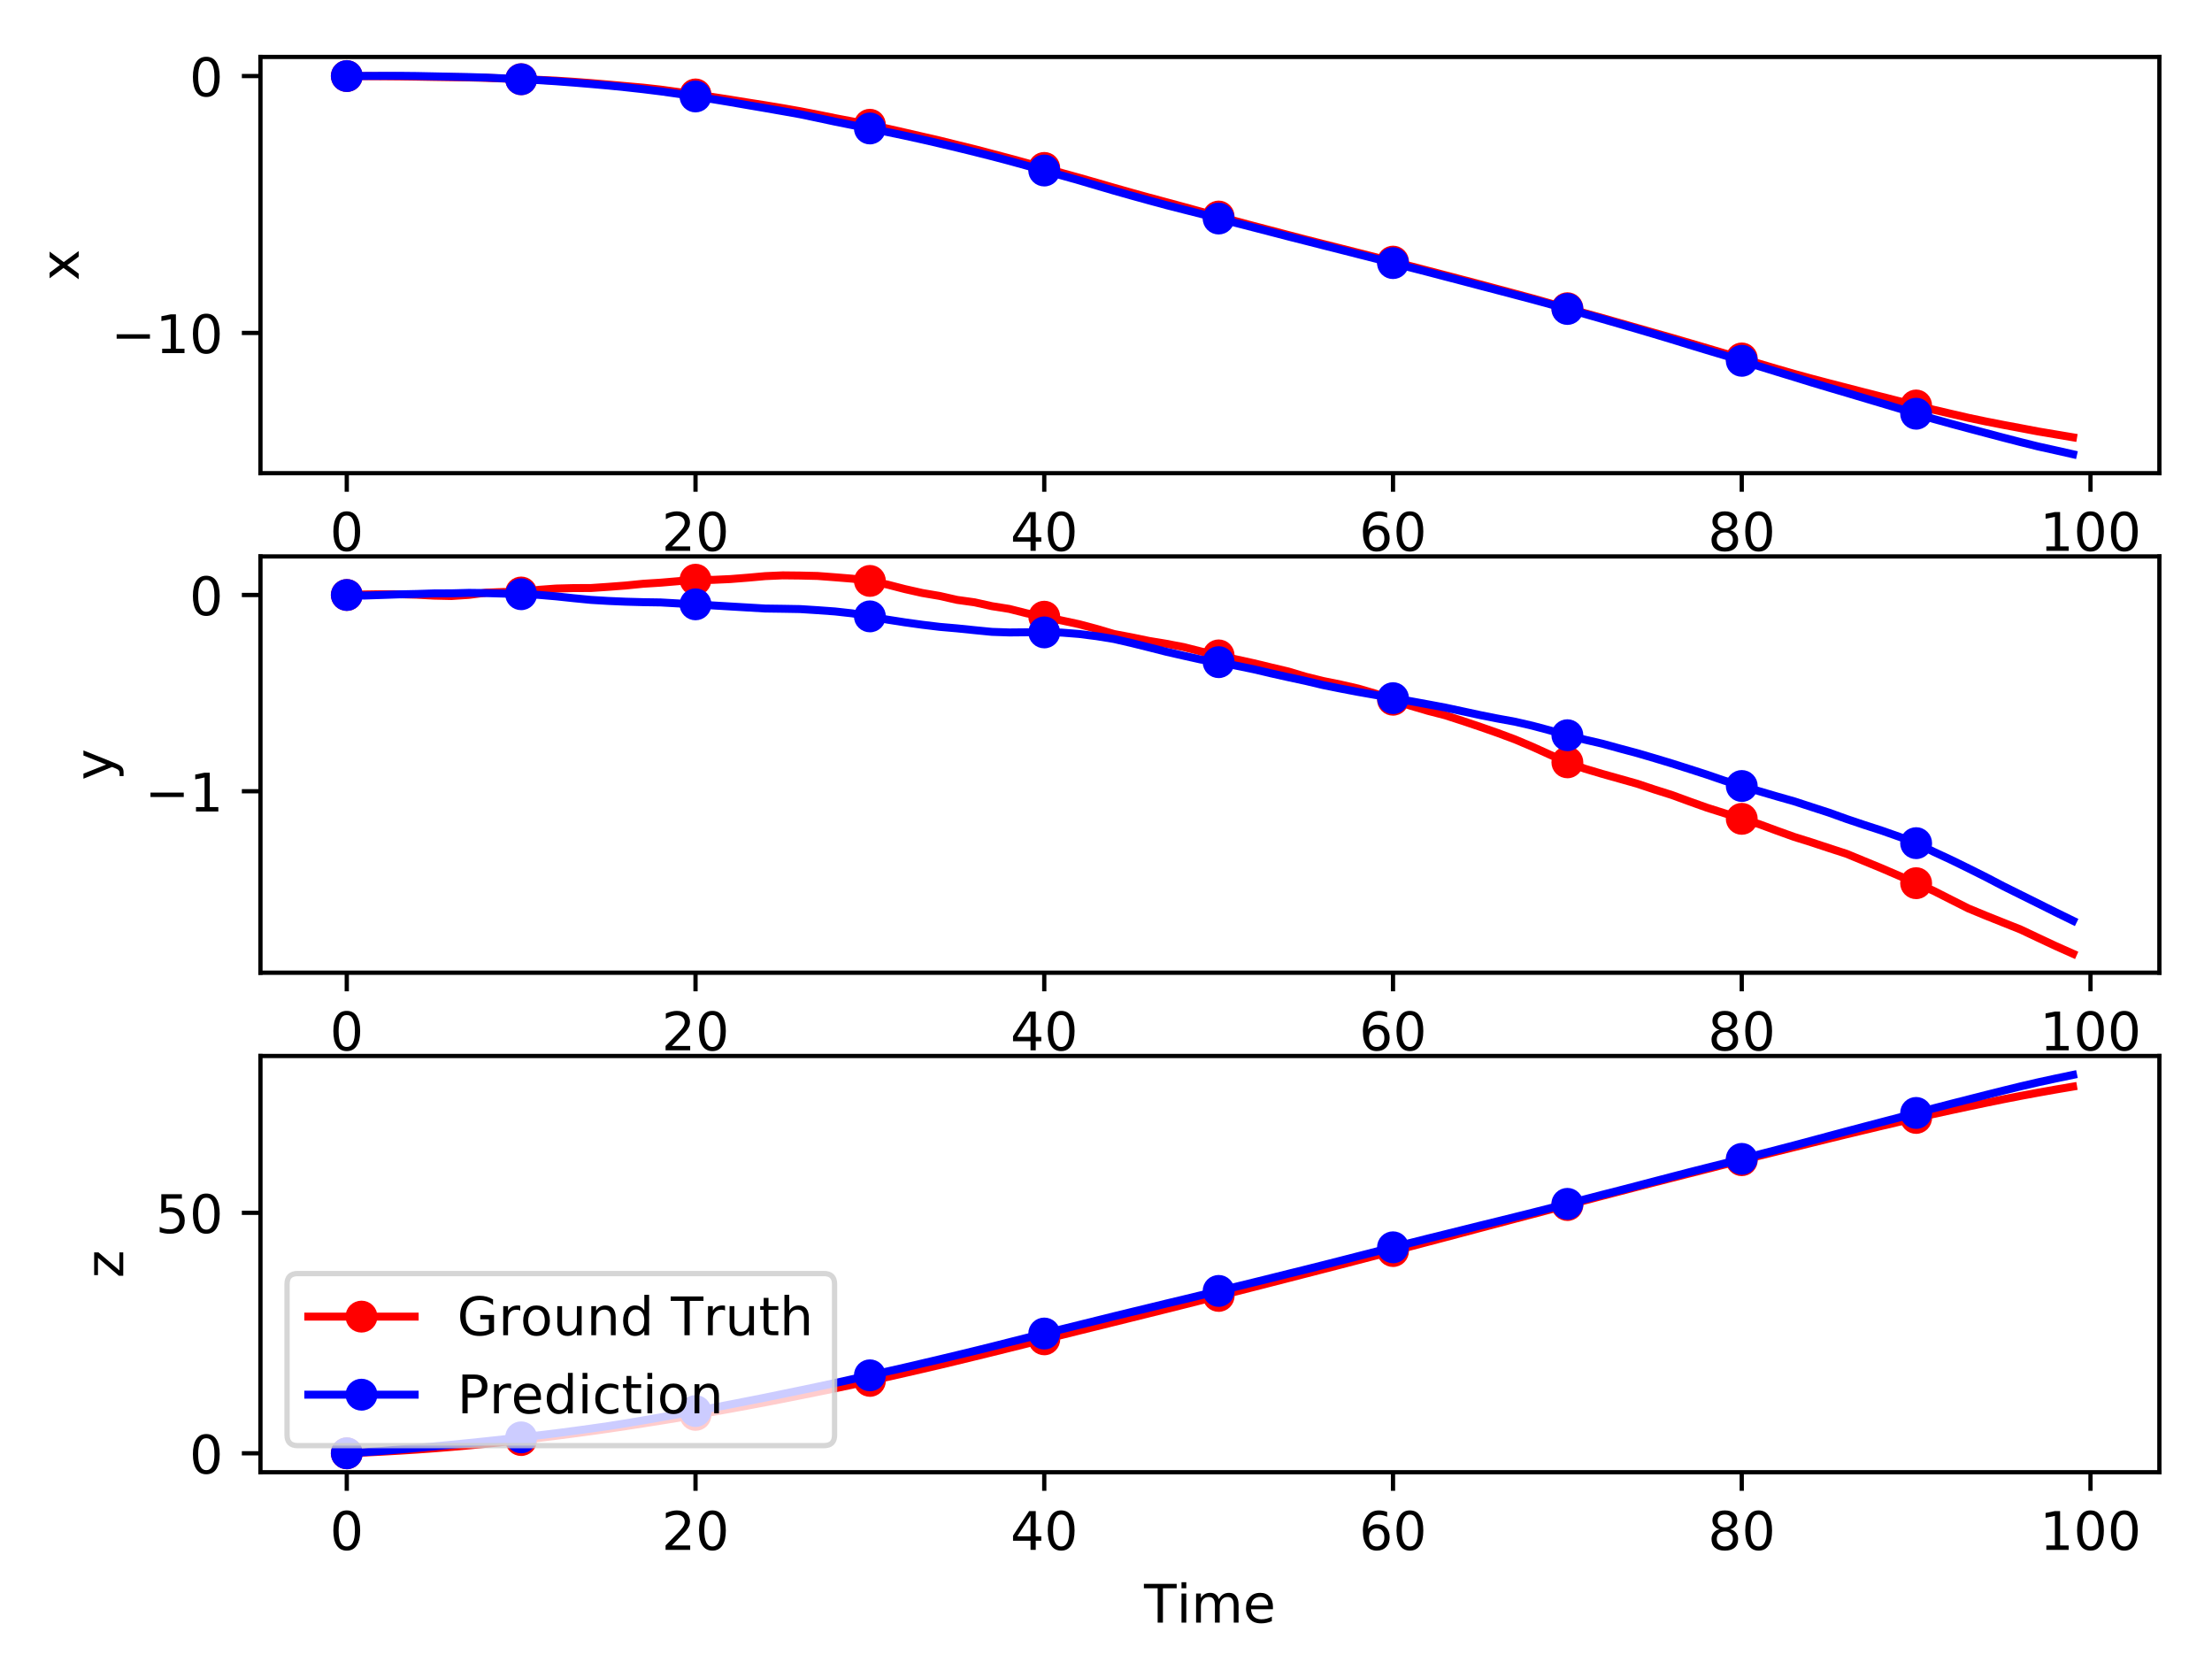<?xml version="1.0" encoding="utf-8" standalone="no"?>
<!DOCTYPE svg PUBLIC "-//W3C//DTD SVG 1.1//EN"
  "http://www.w3.org/Graphics/SVG/1.1/DTD/svg11.dtd">
<!-- Created with matplotlib (http://matplotlib.org/) -->
<svg height="314pt" version="1.1" viewBox="0 0 416 314" width="416pt" xmlns="http://www.w3.org/2000/svg" xmlns:xlink="http://www.w3.org/1999/xlink">
 <defs>
  <style type="text/css">
*{stroke-linecap:butt;stroke-linejoin:round;}
  </style>
 </defs>
 <g id="figure_1">
  <g id="patch_1">
   <path d="M 0 314.368 
L 416.803 314.368 
L 416.803 0 
L 0 0 
z
" style="fill:#ffffff;"/>
  </g>
  <g id="axes_1">
   <g id="patch_2">
    <path d="M 48.983 88.968 
L 406.103 88.968 
L 406.103 10.7 
L 48.983 10.7 
z
" style="fill:#ffffff;"/>
   </g>
   <g id="matplotlib.axis_1">
    <g id="xtick_1">
     <g id="line2d_1">
      <defs>
       <path d="M 0 0 
L 0 3.5 
" id="m626b96faca" style="stroke:#000000;stroke-width:0.8;"/>
      </defs>
      <g>
       <use style="stroke:#000000;stroke-width:0.8;" x="65.216" xlink:href="#m626b96faca" y="88.968"/>
      </g>
     </g>
     <g id="text_1">
      <!-- 0 -->
      <defs>
       <path d="M 31.781 66.406 
Q 24.172 66.406 20.328 58.906 
Q 16.5 51.422 16.5 36.375 
Q 16.5 21.391 20.328 13.891 
Q 24.172 6.391 31.781 6.391 
Q 39.453 6.391 43.281 13.891 
Q 47.125 21.391 47.125 36.375 
Q 47.125 51.422 43.281 58.906 
Q 39.453 66.406 31.781 66.406 
z
M 31.781 74.219 
Q 44.047 74.219 50.516 64.516 
Q 56.984 54.828 56.984 36.375 
Q 56.984 17.969 50.516 8.266 
Q 44.047 -1.422 31.781 -1.422 
Q 19.531 -1.422 13.062 8.266 
Q 6.594 17.969 6.594 36.375 
Q 6.594 54.828 13.062 64.516 
Q 19.531 74.219 31.781 74.219 
z
" id="DejaVuSans-30"/>
      </defs>
      <g transform="translate(62.034 103.567)scale(0.1 -0.1)">
       <use xlink:href="#DejaVuSans-30"/>
      </g>
     </g>
    </g>
    <g id="xtick_2">
     <g id="line2d_2">
      <g>
       <use style="stroke:#000000;stroke-width:0.8;" x="130.802" xlink:href="#m626b96faca" y="88.968"/>
      </g>
     </g>
     <g id="text_2">
      <!-- 20 -->
      <defs>
       <path d="M 19.188 8.297 
L 53.609 8.297 
L 53.609 0 
L 7.328 0 
L 7.328 8.297 
Q 12.938 14.109 22.625 23.891 
Q 32.328 33.688 34.812 36.531 
Q 39.547 41.844 41.422 45.531 
Q 43.312 49.219 43.312 52.781 
Q 43.312 58.594 39.234 62.25 
Q 35.156 65.922 28.609 65.922 
Q 23.969 65.922 18.812 64.312 
Q 13.672 62.703 7.812 59.422 
L 7.812 69.391 
Q 13.766 71.781 18.938 73 
Q 24.125 74.219 28.422 74.219 
Q 39.75 74.219 46.484 68.547 
Q 53.219 62.891 53.219 53.422 
Q 53.219 48.922 51.531 44.891 
Q 49.859 40.875 45.406 35.406 
Q 44.188 33.984 37.641 27.219 
Q 31.109 20.453 19.188 8.297 
z
" id="DejaVuSans-32"/>
      </defs>
      <g transform="translate(124.44 103.567)scale(0.1 -0.1)">
       <use xlink:href="#DejaVuSans-32"/>
       <use x="63.623" xlink:href="#DejaVuSans-30"/>
      </g>
     </g>
    </g>
    <g id="xtick_3">
     <g id="line2d_3">
      <g>
       <use style="stroke:#000000;stroke-width:0.8;" x="196.389" xlink:href="#m626b96faca" y="88.968"/>
      </g>
     </g>
     <g id="text_3">
      <!-- 40 -->
      <defs>
       <path d="M 37.797 64.312 
L 12.891 25.391 
L 37.797 25.391 
z
M 35.203 72.906 
L 47.609 72.906 
L 47.609 25.391 
L 58.016 25.391 
L 58.016 17.188 
L 47.609 17.188 
L 47.609 0 
L 37.797 0 
L 37.797 17.188 
L 4.891 17.188 
L 4.891 26.703 
z
" id="DejaVuSans-34"/>
      </defs>
      <g transform="translate(190.027 103.567)scale(0.1 -0.1)">
       <use xlink:href="#DejaVuSans-34"/>
       <use x="63.623" xlink:href="#DejaVuSans-30"/>
      </g>
     </g>
    </g>
    <g id="xtick_4">
     <g id="line2d_4">
      <g>
       <use style="stroke:#000000;stroke-width:0.8;" x="261.976" xlink:href="#m626b96faca" y="88.968"/>
      </g>
     </g>
     <g id="text_4">
      <!-- 60 -->
      <defs>
       <path d="M 33.016 40.375 
Q 26.375 40.375 22.484 35.828 
Q 18.609 31.297 18.609 23.391 
Q 18.609 15.531 22.484 10.953 
Q 26.375 6.391 33.016 6.391 
Q 39.656 6.391 43.531 10.953 
Q 47.406 15.531 47.406 23.391 
Q 47.406 31.297 43.531 35.828 
Q 39.656 40.375 33.016 40.375 
z
M 52.594 71.297 
L 52.594 62.312 
Q 48.875 64.062 45.094 64.984 
Q 41.312 65.922 37.594 65.922 
Q 27.828 65.922 22.672 59.328 
Q 17.531 52.734 16.797 39.406 
Q 19.672 43.656 24.016 45.922 
Q 28.375 48.188 33.594 48.188 
Q 44.578 48.188 50.953 41.516 
Q 57.328 34.859 57.328 23.391 
Q 57.328 12.156 50.688 5.359 
Q 44.047 -1.422 33.016 -1.422 
Q 20.359 -1.422 13.672 8.266 
Q 6.984 17.969 6.984 36.375 
Q 6.984 53.656 15.188 63.938 
Q 23.391 74.219 37.203 74.219 
Q 40.922 74.219 44.703 73.484 
Q 48.484 72.75 52.594 71.297 
z
" id="DejaVuSans-36"/>
      </defs>
      <g transform="translate(255.613 103.567)scale(0.1 -0.1)">
       <use xlink:href="#DejaVuSans-36"/>
       <use x="63.623" xlink:href="#DejaVuSans-30"/>
      </g>
     </g>
    </g>
    <g id="xtick_5">
     <g id="line2d_5">
      <g>
       <use style="stroke:#000000;stroke-width:0.8;" x="327.563" xlink:href="#m626b96faca" y="88.968"/>
      </g>
     </g>
     <g id="text_5">
      <!-- 80 -->
      <defs>
       <path d="M 31.781 34.625 
Q 24.75 34.625 20.719 30.859 
Q 16.703 27.094 16.703 20.516 
Q 16.703 13.922 20.719 10.156 
Q 24.75 6.391 31.781 6.391 
Q 38.812 6.391 42.859 10.172 
Q 46.922 13.969 46.922 20.516 
Q 46.922 27.094 42.891 30.859 
Q 38.875 34.625 31.781 34.625 
z
M 21.922 38.812 
Q 15.578 40.375 12.031 44.719 
Q 8.5 49.078 8.5 55.328 
Q 8.5 64.062 14.719 69.141 
Q 20.953 74.219 31.781 74.219 
Q 42.672 74.219 48.875 69.141 
Q 55.078 64.062 55.078 55.328 
Q 55.078 49.078 51.531 44.719 
Q 48 40.375 41.703 38.812 
Q 48.828 37.156 52.797 32.312 
Q 56.781 27.484 56.781 20.516 
Q 56.781 9.906 50.312 4.234 
Q 43.844 -1.422 31.781 -1.422 
Q 19.734 -1.422 13.25 4.234 
Q 6.781 9.906 6.781 20.516 
Q 6.781 27.484 10.781 32.312 
Q 14.797 37.156 21.922 38.812 
z
M 18.312 54.391 
Q 18.312 48.734 21.844 45.562 
Q 25.391 42.391 31.781 42.391 
Q 38.141 42.391 41.719 45.562 
Q 45.312 48.734 45.312 54.391 
Q 45.312 60.062 41.719 63.234 
Q 38.141 66.406 31.781 66.406 
Q 25.391 66.406 21.844 63.234 
Q 18.312 60.062 18.312 54.391 
z
" id="DejaVuSans-38"/>
      </defs>
      <g transform="translate(321.2 103.567)scale(0.1 -0.1)">
       <use xlink:href="#DejaVuSans-38"/>
       <use x="63.623" xlink:href="#DejaVuSans-30"/>
      </g>
     </g>
    </g>
    <g id="xtick_6">
     <g id="line2d_6">
      <g>
       <use style="stroke:#000000;stroke-width:0.8;" x="393.149" xlink:href="#m626b96faca" y="88.968"/>
      </g>
     </g>
     <g id="text_6">
      <!-- 100 -->
      <defs>
       <path d="M 12.406 8.297 
L 28.516 8.297 
L 28.516 63.922 
L 10.984 60.406 
L 10.984 69.391 
L 28.422 72.906 
L 38.281 72.906 
L 38.281 8.297 
L 54.391 8.297 
L 54.391 0 
L 12.406 0 
z
" id="DejaVuSans-31"/>
      </defs>
      <g transform="translate(383.606 103.567)scale(0.1 -0.1)">
       <use xlink:href="#DejaVuSans-31"/>
       <use x="63.623" xlink:href="#DejaVuSans-30"/>
       <use x="127.246" xlink:href="#DejaVuSans-30"/>
      </g>
     </g>
    </g>
    <g id="text_7">
     <!-- Time -->
     <defs>
      <path d="M -0.297 72.906 
L 61.375 72.906 
L 61.375 64.594 
L 35.5 64.594 
L 35.5 0 
L 25.594 0 
L 25.594 64.594 
L -0.297 64.594 
z
" id="DejaVuSans-54"/>
      <path d="M 9.422 54.688 
L 18.406 54.688 
L 18.406 0 
L 9.422 0 
z
M 9.422 75.984 
L 18.406 75.984 
L 18.406 64.594 
L 9.422 64.594 
z
" id="DejaVuSans-69"/>
      <path d="M 52 44.188 
Q 55.375 50.25 60.062 53.125 
Q 64.75 56 71.094 56 
Q 79.641 56 84.281 50.016 
Q 88.922 44.047 88.922 33.016 
L 88.922 0 
L 79.891 0 
L 79.891 32.719 
Q 79.891 40.578 77.094 44.375 
Q 74.312 48.188 68.609 48.188 
Q 61.625 48.188 57.562 43.547 
Q 53.516 38.922 53.516 30.906 
L 53.516 0 
L 44.484 0 
L 44.484 32.719 
Q 44.484 40.625 41.703 44.406 
Q 38.922 48.188 33.109 48.188 
Q 26.219 48.188 22.156 43.531 
Q 18.109 38.875 18.109 30.906 
L 18.109 0 
L 9.078 0 
L 9.078 54.688 
L 18.109 54.688 
L 18.109 46.188 
Q 21.188 51.219 25.484 53.609 
Q 29.781 56 35.688 56 
Q 41.656 56 45.828 52.969 
Q 50 49.953 52 44.188 
z
" id="DejaVuSans-6d"/>
      <path d="M 56.203 29.594 
L 56.203 25.203 
L 14.891 25.203 
Q 15.484 15.922 20.484 11.062 
Q 25.484 6.203 34.422 6.203 
Q 39.594 6.203 44.453 7.469 
Q 49.312 8.734 54.109 11.281 
L 54.109 2.781 
Q 49.266 0.734 44.188 -0.344 
Q 39.109 -1.422 33.891 -1.422 
Q 20.797 -1.422 13.156 6.188 
Q 5.516 13.812 5.516 26.812 
Q 5.516 40.234 12.766 48.109 
Q 20.016 56 32.328 56 
Q 43.359 56 49.781 48.891 
Q 56.203 41.797 56.203 29.594 
z
M 47.219 32.234 
Q 47.125 39.594 43.094 43.984 
Q 39.062 48.391 32.422 48.391 
Q 24.906 48.391 20.391 44.141 
Q 15.875 39.891 15.188 32.172 
z
" id="DejaVuSans-65"/>
     </defs>
     <g transform="translate(215.155 117.245)scale(0.1 -0.1)">
      <use xlink:href="#DejaVuSans-54"/>
      <use x="61.037" xlink:href="#DejaVuSans-69"/>
      <use x="88.82" xlink:href="#DejaVuSans-6d"/>
      <use x="186.232" xlink:href="#DejaVuSans-65"/>
     </g>
    </g>
   </g>
   <g id="matplotlib.axis_2">
    <g id="ytick_1">
     <g id="line2d_7">
      <defs>
       <path d="M 0 0 
L -3.5 0 
" id="mc0154370ce" style="stroke:#000000;stroke-width:0.8;"/>
      </defs>
      <g>
       <use style="stroke:#000000;stroke-width:0.8;" x="48.983" xlink:href="#mc0154370ce" y="62.6"/>
      </g>
     </g>
     <g id="text_8">
      <!-- −10 -->
      <defs>
       <path d="M 10.594 35.5 
L 73.188 35.5 
L 73.188 27.203 
L 10.594 27.203 
z
" id="DejaVuSans-2212"/>
      </defs>
      <g transform="translate(20.878 66.399)scale(0.1 -0.1)">
       <use xlink:href="#DejaVuSans-2212"/>
       <use x="83.789" xlink:href="#DejaVuSans-31"/>
       <use x="147.412" xlink:href="#DejaVuSans-30"/>
      </g>
     </g>
    </g>
    <g id="ytick_2">
     <g id="line2d_8">
      <g>
       <use style="stroke:#000000;stroke-width:0.8;" x="48.983" xlink:href="#mc0154370ce" y="14.299"/>
      </g>
     </g>
     <g id="text_9">
      <!-- 0 -->
      <g transform="translate(35.62 18.099)scale(0.1 -0.1)">
       <use xlink:href="#DejaVuSans-30"/>
      </g>
     </g>
    </g>
    <g id="text_10">
     <!-- x -->
     <defs>
      <path d="M 54.891 54.688 
L 35.109 28.078 
L 55.906 0 
L 45.312 0 
L 29.391 21.484 
L 13.484 0 
L 2.875 0 
L 24.125 28.609 
L 4.688 54.688 
L 15.281 54.688 
L 29.781 35.203 
L 44.281 54.688 
z
" id="DejaVuSans-78"/>
     </defs>
     <g transform="translate(14.798 52.793)rotate(-90)scale(0.1 -0.1)">
      <use xlink:href="#DejaVuSans-78"/>
     </g>
    </g>
   </g>
   <g id="line2d_9">
    <path clip-path="url(#p14e7e86e37)" d="M 65.216 14.299 
L 68.495 14.314 
L 71.774 14.334 
L 75.054 14.361 
L 78.333 14.408 
L 81.612 14.467 
L 84.892 14.514 
L 88.171 14.56 
L 91.45 14.646 
L 94.73 14.767 
L 98.009 14.891 
L 101.288 15.014 
L 104.568 15.164 
L 107.847 15.375 
L 111.126 15.624 
L 114.406 15.898 
L 117.685 16.188 
L 120.964 16.48 
L 124.244 16.847 
L 127.523 17.298 
L 130.802 17.756 
L 134.082 18.238 
L 137.361 18.746 
L 140.64 19.275 
L 143.92 19.792 
L 147.199 20.335 
L 150.478 20.911 
L 153.758 21.546 
L 157.037 22.212 
L 160.316 22.831 
L 163.596 23.458 
L 166.875 24.174 
L 170.154 24.917 
L 173.434 25.671 
L 176.713 26.424 
L 179.992 27.236 
L 183.272 28.039 
L 186.551 28.905 
L 189.83 29.767 
L 193.11 30.661 
L 196.389 31.575 
L 199.668 32.511 
L 202.948 33.416 
L 206.227 34.351 
L 209.506 35.301 
L 212.786 36.227 
L 216.065 37.137 
L 219.344 38.015 
L 222.624 38.902 
L 225.903 39.803 
L 229.182 40.712 
L 232.462 41.594 
L 235.741 42.471 
L 239.02 43.327 
L 242.3 44.19 
L 245.579 45.042 
L 248.859 45.873 
L 252.138 46.698 
L 255.417 47.527 
L 258.697 48.357 
L 261.976 49.193 
L 265.255 50.037 
L 268.535 50.89 
L 271.814 51.745 
L 275.093 52.605 
L 278.373 53.466 
L 281.652 54.343 
L 284.931 55.221 
L 288.211 56.102 
L 291.49 57.027 
L 294.769 57.952 
L 298.049 58.883 
L 301.328 59.791 
L 304.607 60.725 
L 307.887 61.661 
L 311.166 62.597 
L 314.445 63.526 
L 317.725 64.487 
L 321.004 65.454 
L 324.283 66.427 
L 327.563 67.398 
L 330.842 68.375 
L 334.121 69.343 
L 337.401 70.29 
L 340.68 71.187 
L 343.959 72.05 
L 347.239 72.893 
L 350.518 73.741 
L 353.797 74.573 
L 357.077 75.409 
L 360.356 76.24 
L 363.635 77.035 
L 366.915 77.8 
L 370.194 78.559 
L 373.473 79.244 
L 376.753 79.887 
L 380.032 80.499 
L 383.311 81.125 
L 386.591 81.676 
L 389.87 82.227 
" style="fill:none;stroke:#ff0000;stroke-linecap:square;stroke-width:1.5;"/>
    <defs>
     <path d="M 0 2.5 
C 0.663 2.5 1.299 2.237 1.768 1.768 
C 2.237 1.299 2.5 0.663 2.5 0 
C 2.5 -0.663 2.237 -1.299 1.768 -1.768 
C 1.299 -2.237 0.663 -2.5 0 -2.5 
C -0.663 -2.5 -1.299 -2.237 -1.768 -1.768 
C -2.237 -1.299 -2.5 -0.663 -2.5 0 
C -2.5 0.663 -2.237 1.299 -1.768 1.768 
C -1.299 2.237 -0.663 2.5 0 2.5 
z
" id="mef27230d40" style="stroke:#ff0000;"/>
    </defs>
    <g clip-path="url(#p14e7e86e37)">
     <use style="fill:#ff0000;stroke:#ff0000;" x="65.216" xlink:href="#mef27230d40" y="14.299"/>
     <use style="fill:#ff0000;stroke:#ff0000;" x="98.009" xlink:href="#mef27230d40" y="14.891"/>
     <use style="fill:#ff0000;stroke:#ff0000;" x="130.802" xlink:href="#mef27230d40" y="17.756"/>
     <use style="fill:#ff0000;stroke:#ff0000;" x="163.596" xlink:href="#mef27230d40" y="23.458"/>
     <use style="fill:#ff0000;stroke:#ff0000;" x="196.389" xlink:href="#mef27230d40" y="31.575"/>
     <use style="fill:#ff0000;stroke:#ff0000;" x="229.182" xlink:href="#mef27230d40" y="40.712"/>
     <use style="fill:#ff0000;stroke:#ff0000;" x="261.976" xlink:href="#mef27230d40" y="49.193"/>
     <use style="fill:#ff0000;stroke:#ff0000;" x="294.769" xlink:href="#mef27230d40" y="57.952"/>
     <use style="fill:#ff0000;stroke:#ff0000;" x="327.563" xlink:href="#mef27230d40" y="67.398"/>
     <use style="fill:#ff0000;stroke:#ff0000;" x="360.356" xlink:href="#mef27230d40" y="76.24"/>
    </g>
   </g>
   <g id="line2d_10">
    <path clip-path="url(#p14e7e86e37)" d="M 65.216 14.299 
L 68.495 14.279 
L 71.774 14.264 
L 75.054 14.258 
L 78.333 14.291 
L 81.612 14.358 
L 84.892 14.429 
L 88.171 14.492 
L 91.45 14.588 
L 94.73 14.737 
L 98.009 14.899 
L 101.288 15.064 
L 104.568 15.276 
L 107.847 15.524 
L 111.126 15.794 
L 114.406 16.083 
L 117.685 16.412 
L 120.964 16.774 
L 124.244 17.179 
L 127.523 17.639 
L 130.802 18.135 
L 134.082 18.66 
L 137.361 19.205 
L 140.64 19.769 
L 143.92 20.328 
L 147.199 20.902 
L 150.478 21.486 
L 153.758 22.172 
L 157.037 22.871 
L 160.316 23.527 
L 163.596 24.152 
L 166.875 24.825 
L 170.154 25.507 
L 173.434 26.229 
L 176.713 26.985 
L 179.992 27.759 
L 183.272 28.565 
L 186.551 29.389 
L 189.83 30.254 
L 193.11 31.158 
L 196.389 32.059 
L 199.668 32.993 
L 202.948 33.916 
L 206.227 34.887 
L 209.506 35.848 
L 212.786 36.776 
L 216.065 37.682 
L 219.344 38.569 
L 222.624 39.404 
L 225.903 40.233 
L 229.182 41.088 
L 232.462 41.926 
L 235.741 42.769 
L 239.02 43.616 
L 242.3 44.468 
L 245.579 45.298 
L 248.859 46.135 
L 252.138 46.961 
L 255.417 47.795 
L 258.697 48.628 
L 261.976 49.469 
L 265.255 50.302 
L 268.535 51.142 
L 271.814 52.003 
L 275.093 52.857 
L 278.373 53.721 
L 281.652 54.576 
L 284.931 55.437 
L 288.211 56.303 
L 291.49 57.199 
L 294.769 58.092 
L 298.049 59.031 
L 301.328 59.971 
L 304.607 60.915 
L 307.887 61.867 
L 311.166 62.836 
L 314.445 63.824 
L 317.725 64.835 
L 321.004 65.83 
L 324.283 66.809 
L 327.563 67.839 
L 330.842 68.873 
L 334.121 69.885 
L 337.401 70.886 
L 340.68 71.903 
L 343.959 72.884 
L 347.239 73.849 
L 350.518 74.83 
L 353.797 75.803 
L 357.077 76.785 
L 360.356 77.789 
L 363.635 78.77 
L 366.915 79.675 
L 370.194 80.553 
L 373.473 81.421 
L 376.753 82.287 
L 380.032 83.134 
L 383.311 83.947 
L 386.591 84.672 
L 389.87 85.411 
" style="fill:none;stroke:#0000ff;stroke-linecap:square;stroke-width:1.5;"/>
    <defs>
     <path d="M 0 2.5 
C 0.663 2.5 1.299 2.237 1.768 1.768 
C 2.237 1.299 2.5 0.663 2.5 0 
C 2.5 -0.663 2.237 -1.299 1.768 -1.768 
C 1.299 -2.237 0.663 -2.5 0 -2.5 
C -0.663 -2.5 -1.299 -2.237 -1.768 -1.768 
C -2.237 -1.299 -2.5 -0.663 -2.5 0 
C -2.5 0.663 -2.237 1.299 -1.768 1.768 
C -1.299 2.237 -0.663 2.5 0 2.5 
z
" id="meab8840ef2" style="stroke:#0000ff;"/>
    </defs>
    <g clip-path="url(#p14e7e86e37)">
     <use style="fill:#0000ff;stroke:#0000ff;" x="65.216" xlink:href="#meab8840ef2" y="14.299"/>
     <use style="fill:#0000ff;stroke:#0000ff;" x="98.009" xlink:href="#meab8840ef2" y="14.899"/>
     <use style="fill:#0000ff;stroke:#0000ff;" x="130.802" xlink:href="#meab8840ef2" y="18.135"/>
     <use style="fill:#0000ff;stroke:#0000ff;" x="163.596" xlink:href="#meab8840ef2" y="24.152"/>
     <use style="fill:#0000ff;stroke:#0000ff;" x="196.389" xlink:href="#meab8840ef2" y="32.059"/>
     <use style="fill:#0000ff;stroke:#0000ff;" x="229.182" xlink:href="#meab8840ef2" y="41.088"/>
     <use style="fill:#0000ff;stroke:#0000ff;" x="261.976" xlink:href="#meab8840ef2" y="49.469"/>
     <use style="fill:#0000ff;stroke:#0000ff;" x="294.769" xlink:href="#meab8840ef2" y="58.092"/>
     <use style="fill:#0000ff;stroke:#0000ff;" x="327.563" xlink:href="#meab8840ef2" y="67.839"/>
     <use style="fill:#0000ff;stroke:#0000ff;" x="360.356" xlink:href="#meab8840ef2" y="77.789"/>
    </g>
   </g>
   <g id="patch_3">
    <path d="M 48.983 88.968 
L 48.983 10.7 
" style="fill:none;stroke:#000000;stroke-linecap:square;stroke-linejoin:miter;stroke-width:0.8;"/>
   </g>
   <g id="patch_4">
    <path d="M 406.103 88.968 
L 406.103 10.7 
" style="fill:none;stroke:#000000;stroke-linecap:square;stroke-linejoin:miter;stroke-width:0.8;"/>
   </g>
   <g id="patch_5">
    <path d="M 48.983 88.968 
L 406.103 88.968 
" style="fill:none;stroke:#000000;stroke-linecap:square;stroke-linejoin:miter;stroke-width:0.8;"/>
   </g>
   <g id="patch_6">
    <path d="M 48.983 10.7 
L 406.103 10.7 
" style="fill:none;stroke:#000000;stroke-linecap:square;stroke-linejoin:miter;stroke-width:0.8;"/>
   </g>
  </g>
  <g id="axes_2">
   <g id="patch_7">
    <path d="M 48.983 182.89 
L 406.103 182.89 
L 406.103 104.622 
L 48.983 104.622 
z
" style="fill:#ffffff;"/>
   </g>
   <g id="matplotlib.axis_3">
    <g id="xtick_7">
     <g id="line2d_11">
      <g>
       <use style="stroke:#000000;stroke-width:0.8;" x="65.216" xlink:href="#m626b96faca" y="182.89"/>
      </g>
     </g>
     <g id="text_11">
      <!-- 0 -->
      <g transform="translate(62.034 197.489)scale(0.1 -0.1)">
       <use xlink:href="#DejaVuSans-30"/>
      </g>
     </g>
    </g>
    <g id="xtick_8">
     <g id="line2d_12">
      <g>
       <use style="stroke:#000000;stroke-width:0.8;" x="130.802" xlink:href="#m626b96faca" y="182.89"/>
      </g>
     </g>
     <g id="text_12">
      <!-- 20 -->
      <g transform="translate(124.44 197.489)scale(0.1 -0.1)">
       <use xlink:href="#DejaVuSans-32"/>
       <use x="63.623" xlink:href="#DejaVuSans-30"/>
      </g>
     </g>
    </g>
    <g id="xtick_9">
     <g id="line2d_13">
      <g>
       <use style="stroke:#000000;stroke-width:0.8;" x="196.389" xlink:href="#m626b96faca" y="182.89"/>
      </g>
     </g>
     <g id="text_13">
      <!-- 40 -->
      <g transform="translate(190.027 197.489)scale(0.1 -0.1)">
       <use xlink:href="#DejaVuSans-34"/>
       <use x="63.623" xlink:href="#DejaVuSans-30"/>
      </g>
     </g>
    </g>
    <g id="xtick_10">
     <g id="line2d_14">
      <g>
       <use style="stroke:#000000;stroke-width:0.8;" x="261.976" xlink:href="#m626b96faca" y="182.89"/>
      </g>
     </g>
     <g id="text_14">
      <!-- 60 -->
      <g transform="translate(255.613 197.489)scale(0.1 -0.1)">
       <use xlink:href="#DejaVuSans-36"/>
       <use x="63.623" xlink:href="#DejaVuSans-30"/>
      </g>
     </g>
    </g>
    <g id="xtick_11">
     <g id="line2d_15">
      <g>
       <use style="stroke:#000000;stroke-width:0.8;" x="327.563" xlink:href="#m626b96faca" y="182.89"/>
      </g>
     </g>
     <g id="text_15">
      <!-- 80 -->
      <g transform="translate(321.2 197.489)scale(0.1 -0.1)">
       <use xlink:href="#DejaVuSans-38"/>
       <use x="63.623" xlink:href="#DejaVuSans-30"/>
      </g>
     </g>
    </g>
    <g id="xtick_12">
     <g id="line2d_16">
      <g>
       <use style="stroke:#000000;stroke-width:0.8;" x="393.149" xlink:href="#m626b96faca" y="182.89"/>
      </g>
     </g>
     <g id="text_16">
      <!-- 100 -->
      <g transform="translate(383.606 197.489)scale(0.1 -0.1)">
       <use xlink:href="#DejaVuSans-31"/>
       <use x="63.623" xlink:href="#DejaVuSans-30"/>
       <use x="127.246" xlink:href="#DejaVuSans-30"/>
      </g>
     </g>
    </g>
    <g id="text_17">
     <!-- Time -->
     <g transform="translate(215.155 211.167)scale(0.1 -0.1)">
      <use xlink:href="#DejaVuSans-54"/>
      <use x="61.037" xlink:href="#DejaVuSans-69"/>
      <use x="88.82" xlink:href="#DejaVuSans-6d"/>
      <use x="186.232" xlink:href="#DejaVuSans-65"/>
     </g>
    </g>
   </g>
   <g id="matplotlib.axis_4">
    <g id="ytick_3">
     <g id="line2d_17">
      <g>
       <use style="stroke:#000000;stroke-width:0.8;" x="48.983" xlink:href="#mc0154370ce" y="148.775"/>
      </g>
     </g>
     <g id="text_18">
      <!-- −1 -->
      <g transform="translate(27.241 152.575)scale(0.1 -0.1)">
       <use xlink:href="#DejaVuSans-2212"/>
       <use x="83.789" xlink:href="#DejaVuSans-31"/>
      </g>
     </g>
    </g>
    <g id="ytick_4">
     <g id="line2d_18">
      <g>
       <use style="stroke:#000000;stroke-width:0.8;" x="48.983" xlink:href="#mc0154370ce" y="111.871"/>
      </g>
     </g>
     <g id="text_19">
      <!-- 0 -->
      <g transform="translate(35.62 115.671)scale(0.1 -0.1)">
       <use xlink:href="#DejaVuSans-30"/>
      </g>
     </g>
    </g>
    <g id="text_20">
     <!-- y -->
     <defs>
      <path d="M 32.172 -5.078 
Q 28.375 -14.844 24.75 -17.812 
Q 21.141 -20.797 15.094 -20.797 
L 7.906 -20.797 
L 7.906 -13.281 
L 13.188 -13.281 
Q 16.891 -13.281 18.938 -11.516 
Q 21 -9.766 23.484 -3.219 
L 25.094 0.875 
L 2.984 54.688 
L 12.5 54.688 
L 29.594 11.922 
L 46.688 54.688 
L 56.203 54.688 
z
" id="DejaVuSans-79"/>
     </defs>
     <g transform="translate(21.161 146.715)rotate(-90)scale(0.1 -0.1)">
      <use xlink:href="#DejaVuSans-79"/>
     </g>
    </g>
   </g>
   <g id="line2d_19">
    <path clip-path="url(#p93aa025ae5)" d="M 65.216 111.871 
L 68.495 111.774 
L 71.774 111.723 
L 75.054 111.736 
L 78.333 111.818 
L 81.612 111.994 
L 84.892 112.067 
L 88.171 111.853 
L 91.45 111.431 
L 94.73 111.306 
L 98.009 111.403 
L 101.288 110.905 
L 104.568 110.66 
L 107.847 110.573 
L 111.126 110.561 
L 114.406 110.339 
L 117.685 110.09 
L 120.964 109.761 
L 124.244 109.555 
L 127.523 109.277 
L 130.802 108.998 
L 134.082 109.027 
L 137.361 108.878 
L 140.64 108.618 
L 143.92 108.324 
L 147.199 108.18 
L 150.478 108.216 
L 153.758 108.293 
L 157.037 108.54 
L 160.316 108.807 
L 163.596 109.226 
L 166.875 109.909 
L 170.154 110.756 
L 173.434 111.494 
L 176.713 112.049 
L 179.992 112.793 
L 183.272 113.248 
L 186.551 113.975 
L 189.83 114.494 
L 193.11 115.322 
L 196.389 115.952 
L 199.668 116.663 
L 202.948 117.368 
L 206.227 118.24 
L 209.506 119.207 
L 212.786 119.824 
L 216.065 120.5 
L 219.344 121.046 
L 222.624 121.668 
L 225.903 122.498 
L 229.182 123.229 
L 232.462 123.973 
L 235.741 124.692 
L 239.02 125.482 
L 242.3 126.257 
L 245.579 127.242 
L 248.859 128.048 
L 252.138 128.711 
L 255.417 129.461 
L 258.697 130.419 
L 261.976 131.563 
L 265.255 132.687 
L 268.535 133.651 
L 271.814 134.498 
L 275.093 135.558 
L 278.373 136.663 
L 281.652 137.808 
L 284.931 139.033 
L 288.211 140.416 
L 291.49 141.903 
L 294.769 143.334 
L 298.049 144.537 
L 301.328 145.511 
L 304.607 146.432 
L 307.887 147.355 
L 311.166 148.45 
L 314.445 149.487 
L 317.725 150.689 
L 321.004 151.858 
L 324.283 152.897 
L 327.563 153.959 
L 330.842 154.962 
L 334.121 156.172 
L 337.401 157.352 
L 340.68 158.377 
L 343.959 159.46 
L 347.239 160.523 
L 350.518 161.875 
L 353.797 163.225 
L 357.077 164.636 
L 360.356 166.059 
L 363.635 167.496 
L 366.915 169.159 
L 370.194 170.811 
L 373.473 172.166 
L 376.753 173.475 
L 380.032 174.785 
L 383.311 176.334 
L 386.591 177.87 
L 389.87 179.332 
" style="fill:none;stroke:#ff0000;stroke-linecap:square;stroke-width:1.5;"/>
    <g clip-path="url(#p93aa025ae5)">
     <use style="fill:#ff0000;stroke:#ff0000;" x="65.216" xlink:href="#mef27230d40" y="111.871"/>
     <use style="fill:#ff0000;stroke:#ff0000;" x="98.009" xlink:href="#mef27230d40" y="111.403"/>
     <use style="fill:#ff0000;stroke:#ff0000;" x="130.802" xlink:href="#mef27230d40" y="108.998"/>
     <use style="fill:#ff0000;stroke:#ff0000;" x="163.596" xlink:href="#mef27230d40" y="109.226"/>
     <use style="fill:#ff0000;stroke:#ff0000;" x="196.389" xlink:href="#mef27230d40" y="115.952"/>
     <use style="fill:#ff0000;stroke:#ff0000;" x="229.182" xlink:href="#mef27230d40" y="123.229"/>
     <use style="fill:#ff0000;stroke:#ff0000;" x="261.976" xlink:href="#mef27230d40" y="131.563"/>
     <use style="fill:#ff0000;stroke:#ff0000;" x="294.769" xlink:href="#mef27230d40" y="143.334"/>
     <use style="fill:#ff0000;stroke:#ff0000;" x="327.563" xlink:href="#mef27230d40" y="153.959"/>
     <use style="fill:#ff0000;stroke:#ff0000;" x="360.356" xlink:href="#mef27230d40" y="166.059"/>
    </g>
   </g>
   <g id="line2d_20">
    <path clip-path="url(#p93aa025ae5)" d="M 65.216 111.871 
L 68.495 111.978 
L 71.774 111.871 
L 75.054 111.754 
L 78.333 111.683 
L 81.612 111.576 
L 84.892 111.562 
L 88.171 111.473 
L 91.45 111.514 
L 94.73 111.609 
L 98.009 111.725 
L 101.288 111.847 
L 104.568 112.125 
L 107.847 112.473 
L 111.126 112.793 
L 114.406 112.991 
L 117.685 113.131 
L 120.964 113.222 
L 124.244 113.273 
L 127.523 113.459 
L 130.802 113.628 
L 134.082 113.837 
L 137.361 114.031 
L 140.64 114.223 
L 143.92 114.418 
L 147.199 114.463 
L 150.478 114.521 
L 153.758 114.729 
L 157.037 114.966 
L 160.316 115.329 
L 163.596 115.892 
L 166.875 116.502 
L 170.154 117.013 
L 173.434 117.467 
L 176.713 117.863 
L 179.992 118.148 
L 183.272 118.484 
L 186.551 118.805 
L 189.83 118.914 
L 193.11 118.884 
L 196.389 118.905 
L 199.668 118.943 
L 202.948 119.2 
L 206.227 119.615 
L 209.506 120.147 
L 212.786 120.9 
L 216.065 121.715 
L 219.344 122.548 
L 222.624 123.294 
L 225.903 124.022 
L 229.182 124.5 
L 232.462 125.155 
L 235.741 125.831 
L 239.02 126.599 
L 242.3 127.334 
L 245.579 128.039 
L 248.859 128.817 
L 252.138 129.475 
L 255.417 130.098 
L 258.697 130.675 
L 261.976 131.27 
L 265.255 131.829 
L 268.535 132.43 
L 271.814 133.043 
L 275.093 133.745 
L 278.373 134.454 
L 281.652 135.104 
L 284.931 135.701 
L 288.211 136.458 
L 291.49 137.333 
L 294.769 138.239 
L 298.049 139.069 
L 301.328 139.827 
L 304.607 140.727 
L 307.887 141.603 
L 311.166 142.563 
L 314.445 143.554 
L 317.725 144.593 
L 321.004 145.651 
L 324.283 146.777 
L 327.563 147.785 
L 330.842 148.769 
L 334.121 149.731 
L 337.401 150.66 
L 340.68 151.732 
L 343.959 152.792 
L 347.239 153.974 
L 350.518 155.078 
L 353.797 156.14 
L 357.077 157.292 
L 360.356 158.531 
L 363.635 160.144 
L 366.915 161.667 
L 370.194 163.27 
L 373.473 164.911 
L 376.753 166.624 
L 380.032 168.251 
L 383.311 169.879 
L 386.591 171.516 
L 389.87 173.122 
" style="fill:none;stroke:#0000ff;stroke-linecap:square;stroke-width:1.5;"/>
    <g clip-path="url(#p93aa025ae5)">
     <use style="fill:#0000ff;stroke:#0000ff;" x="65.216" xlink:href="#meab8840ef2" y="111.871"/>
     <use style="fill:#0000ff;stroke:#0000ff;" x="98.009" xlink:href="#meab8840ef2" y="111.725"/>
     <use style="fill:#0000ff;stroke:#0000ff;" x="130.802" xlink:href="#meab8840ef2" y="113.628"/>
     <use style="fill:#0000ff;stroke:#0000ff;" x="163.596" xlink:href="#meab8840ef2" y="115.892"/>
     <use style="fill:#0000ff;stroke:#0000ff;" x="196.389" xlink:href="#meab8840ef2" y="118.905"/>
     <use style="fill:#0000ff;stroke:#0000ff;" x="229.182" xlink:href="#meab8840ef2" y="124.5"/>
     <use style="fill:#0000ff;stroke:#0000ff;" x="261.976" xlink:href="#meab8840ef2" y="131.27"/>
     <use style="fill:#0000ff;stroke:#0000ff;" x="294.769" xlink:href="#meab8840ef2" y="138.239"/>
     <use style="fill:#0000ff;stroke:#0000ff;" x="327.563" xlink:href="#meab8840ef2" y="147.785"/>
     <use style="fill:#0000ff;stroke:#0000ff;" x="360.356" xlink:href="#meab8840ef2" y="158.531"/>
    </g>
   </g>
   <g id="patch_8">
    <path d="M 48.983 182.89 
L 48.983 104.622 
" style="fill:none;stroke:#000000;stroke-linecap:square;stroke-linejoin:miter;stroke-width:0.8;"/>
   </g>
   <g id="patch_9">
    <path d="M 406.103 182.89 
L 406.103 104.622 
" style="fill:none;stroke:#000000;stroke-linecap:square;stroke-linejoin:miter;stroke-width:0.8;"/>
   </g>
   <g id="patch_10">
    <path d="M 48.983 182.89 
L 406.103 182.89 
" style="fill:none;stroke:#000000;stroke-linecap:square;stroke-linejoin:miter;stroke-width:0.8;"/>
   </g>
   <g id="patch_11">
    <path d="M 48.983 104.622 
L 406.103 104.622 
" style="fill:none;stroke:#000000;stroke-linecap:square;stroke-linejoin:miter;stroke-width:0.8;"/>
   </g>
  </g>
  <g id="axes_3">
   <g id="patch_12">
    <path d="M 48.983 276.812 
L 406.103 276.812 
L 406.103 198.544 
L 48.983 198.544 
z
" style="fill:#ffffff;"/>
   </g>
   <g id="matplotlib.axis_5">
    <g id="xtick_13">
     <g id="line2d_21">
      <g>
       <use style="stroke:#000000;stroke-width:0.8;" x="65.216" xlink:href="#m626b96faca" y="276.812"/>
      </g>
     </g>
     <g id="text_21">
      <!-- 0 -->
      <g transform="translate(62.034 291.41)scale(0.1 -0.1)">
       <use xlink:href="#DejaVuSans-30"/>
      </g>
     </g>
    </g>
    <g id="xtick_14">
     <g id="line2d_22">
      <g>
       <use style="stroke:#000000;stroke-width:0.8;" x="130.802" xlink:href="#m626b96faca" y="276.812"/>
      </g>
     </g>
     <g id="text_22">
      <!-- 20 -->
      <g transform="translate(124.44 291.41)scale(0.1 -0.1)">
       <use xlink:href="#DejaVuSans-32"/>
       <use x="63.623" xlink:href="#DejaVuSans-30"/>
      </g>
     </g>
    </g>
    <g id="xtick_15">
     <g id="line2d_23">
      <g>
       <use style="stroke:#000000;stroke-width:0.8;" x="196.389" xlink:href="#m626b96faca" y="276.812"/>
      </g>
     </g>
     <g id="text_23">
      <!-- 40 -->
      <g transform="translate(190.027 291.41)scale(0.1 -0.1)">
       <use xlink:href="#DejaVuSans-34"/>
       <use x="63.623" xlink:href="#DejaVuSans-30"/>
      </g>
     </g>
    </g>
    <g id="xtick_16">
     <g id="line2d_24">
      <g>
       <use style="stroke:#000000;stroke-width:0.8;" x="261.976" xlink:href="#m626b96faca" y="276.812"/>
      </g>
     </g>
     <g id="text_24">
      <!-- 60 -->
      <g transform="translate(255.613 291.41)scale(0.1 -0.1)">
       <use xlink:href="#DejaVuSans-36"/>
       <use x="63.623" xlink:href="#DejaVuSans-30"/>
      </g>
     </g>
    </g>
    <g id="xtick_17">
     <g id="line2d_25">
      <g>
       <use style="stroke:#000000;stroke-width:0.8;" x="327.563" xlink:href="#m626b96faca" y="276.812"/>
      </g>
     </g>
     <g id="text_25">
      <!-- 80 -->
      <g transform="translate(321.2 291.41)scale(0.1 -0.1)">
       <use xlink:href="#DejaVuSans-38"/>
       <use x="63.623" xlink:href="#DejaVuSans-30"/>
      </g>
     </g>
    </g>
    <g id="xtick_18">
     <g id="line2d_26">
      <g>
       <use style="stroke:#000000;stroke-width:0.8;" x="393.149" xlink:href="#m626b96faca" y="276.812"/>
      </g>
     </g>
     <g id="text_26">
      <!-- 100 -->
      <g transform="translate(383.606 291.41)scale(0.1 -0.1)">
       <use xlink:href="#DejaVuSans-31"/>
       <use x="63.623" xlink:href="#DejaVuSans-30"/>
       <use x="127.246" xlink:href="#DejaVuSans-30"/>
      </g>
     </g>
    </g>
    <g id="text_27">
     <!-- Time -->
     <g transform="translate(215.155 305.089)scale(0.1 -0.1)">
      <use xlink:href="#DejaVuSans-54"/>
      <use x="61.037" xlink:href="#DejaVuSans-69"/>
      <use x="88.82" xlink:href="#DejaVuSans-6d"/>
      <use x="186.232" xlink:href="#DejaVuSans-65"/>
     </g>
    </g>
   </g>
   <g id="matplotlib.axis_6">
    <g id="ytick_5">
     <g id="line2d_27">
      <g>
       <use style="stroke:#000000;stroke-width:0.8;" x="48.983" xlink:href="#mc0154370ce" y="273.254"/>
      </g>
     </g>
     <g id="text_28">
      <!-- 0 -->
      <g transform="translate(35.62 277.054)scale(0.1 -0.1)">
       <use xlink:href="#DejaVuSans-30"/>
      </g>
     </g>
    </g>
    <g id="ytick_6">
     <g id="line2d_28">
      <g>
       <use style="stroke:#000000;stroke-width:0.8;" x="48.983" xlink:href="#mc0154370ce" y="228.035"/>
      </g>
     </g>
     <g id="text_29">
      <!-- 50 -->
      <defs>
       <path d="M 10.797 72.906 
L 49.516 72.906 
L 49.516 64.594 
L 19.828 64.594 
L 19.828 46.734 
Q 21.969 47.469 24.109 47.828 
Q 26.266 48.188 28.422 48.188 
Q 40.625 48.188 47.75 41.5 
Q 54.891 34.812 54.891 23.391 
Q 54.891 11.625 47.562 5.094 
Q 40.234 -1.422 26.906 -1.422 
Q 22.312 -1.422 17.547 -0.641 
Q 12.797 0.141 7.719 1.703 
L 7.719 11.625 
Q 12.109 9.234 16.797 8.062 
Q 21.484 6.891 26.703 6.891 
Q 35.156 6.891 40.078 11.328 
Q 45.016 15.766 45.016 23.391 
Q 45.016 31 40.078 35.438 
Q 35.156 39.891 26.703 39.891 
Q 22.75 39.891 18.812 39.016 
Q 14.891 38.141 10.797 36.281 
z
" id="DejaVuSans-35"/>
      </defs>
      <g transform="translate(29.258 231.834)scale(0.1 -0.1)">
       <use xlink:href="#DejaVuSans-35"/>
       <use x="63.623" xlink:href="#DejaVuSans-30"/>
      </g>
     </g>
    </g>
    <g id="text_30">
     <!-- z -->
     <defs>
      <path d="M 5.516 54.688 
L 48.188 54.688 
L 48.188 46.484 
L 14.406 7.172 
L 48.188 7.172 
L 48.188 0 
L 4.297 0 
L 4.297 8.203 
L 38.094 47.516 
L 5.516 47.516 
z
" id="DejaVuSans-7a"/>
     </defs>
     <g transform="translate(23.178 240.302)rotate(-90)scale(0.1 -0.1)">
      <use xlink:href="#DejaVuSans-7a"/>
     </g>
    </g>
   </g>
   <g id="line2d_29">
    <path clip-path="url(#p813b3d4a0d)" d="M 65.216 273.254 
L 68.495 273.11 
L 71.774 272.95 
L 75.054 272.765 
L 78.333 272.555 
L 81.612 272.32 
L 84.892 272.057 
L 88.171 271.768 
L 91.45 271.456 
L 94.73 271.115 
L 98.009 270.758 
L 101.288 270.371 
L 104.568 269.966 
L 107.847 269.54 
L 111.126 269.1 
L 114.406 268.637 
L 117.685 268.149 
L 120.964 267.641 
L 124.244 267.124 
L 127.523 266.588 
L 130.802 266.032 
L 134.082 265.468 
L 137.361 264.882 
L 140.64 264.281 
L 143.92 263.663 
L 147.199 263.027 
L 150.478 262.377 
L 153.758 261.717 
L 157.037 261.041 
L 160.316 260.35 
L 163.596 259.635 
L 166.875 258.906 
L 170.154 258.167 
L 173.434 257.414 
L 176.713 256.651 
L 179.992 255.864 
L 183.272 255.069 
L 186.551 254.266 
L 189.83 253.454 
L 193.11 252.637 
L 196.389 251.821 
L 199.668 251.008 
L 202.948 250.195 
L 206.227 249.387 
L 209.506 248.575 
L 212.786 247.763 
L 216.065 246.95 
L 219.344 246.135 
L 222.624 245.313 
L 225.903 244.486 
L 229.182 243.658 
L 232.462 242.83 
L 235.741 241.996 
L 239.02 241.159 
L 242.3 240.319 
L 245.579 239.475 
L 248.859 238.632 
L 252.138 237.786 
L 255.417 236.934 
L 258.697 236.083 
L 261.976 235.223 
L 265.255 234.364 
L 268.535 233.502 
L 271.814 232.638 
L 275.093 231.768 
L 278.373 230.896 
L 281.652 230.029 
L 284.931 229.163 
L 288.211 228.3 
L 291.49 227.434 
L 294.769 226.573 
L 298.049 225.711 
L 301.328 224.855 
L 304.607 224.001 
L 307.887 223.151 
L 311.166 222.306 
L 314.445 221.467 
L 317.725 220.634 
L 321.004 219.802 
L 324.283 218.971 
L 327.563 218.142 
L 330.842 217.321 
L 334.121 216.513 
L 337.401 215.702 
L 340.68 214.892 
L 343.959 214.085 
L 347.239 213.286 
L 350.518 212.499 
L 353.797 211.717 
L 357.077 210.95 
L 360.356 210.193 
L 363.635 209.461 
L 366.915 208.747 
L 370.194 208.047 
L 373.473 207.359 
L 376.753 206.689 
L 380.032 206.052 
L 383.311 205.442 
L 386.591 204.86 
L 389.87 204.304 
" style="fill:none;stroke:#ff0000;stroke-linecap:square;stroke-width:1.5;"/>
    <g clip-path="url(#p813b3d4a0d)">
     <use style="fill:#ff0000;stroke:#ff0000;" x="65.216" xlink:href="#mef27230d40" y="273.254"/>
     <use style="fill:#ff0000;stroke:#ff0000;" x="98.009" xlink:href="#mef27230d40" y="270.758"/>
     <use style="fill:#ff0000;stroke:#ff0000;" x="130.802" xlink:href="#mef27230d40" y="266.032"/>
     <use style="fill:#ff0000;stroke:#ff0000;" x="163.596" xlink:href="#mef27230d40" y="259.635"/>
     <use style="fill:#ff0000;stroke:#ff0000;" x="196.389" xlink:href="#mef27230d40" y="251.821"/>
     <use style="fill:#ff0000;stroke:#ff0000;" x="229.182" xlink:href="#mef27230d40" y="243.658"/>
     <use style="fill:#ff0000;stroke:#ff0000;" x="261.976" xlink:href="#mef27230d40" y="235.223"/>
     <use style="fill:#ff0000;stroke:#ff0000;" x="294.769" xlink:href="#mef27230d40" y="226.573"/>
     <use style="fill:#ff0000;stroke:#ff0000;" x="327.563" xlink:href="#mef27230d40" y="218.142"/>
     <use style="fill:#ff0000;stroke:#ff0000;" x="360.356" xlink:href="#mef27230d40" y="210.193"/>
    </g>
   </g>
   <g id="line2d_30">
    <path clip-path="url(#p813b3d4a0d)" d="M 65.216 273.254 
L 68.495 273.045 
L 71.774 272.814 
L 75.054 272.549 
L 78.333 272.254 
L 81.612 271.96 
L 84.892 271.646 
L 88.171 271.32 
L 91.45 270.985 
L 94.73 270.625 
L 98.009 270.257 
L 101.288 269.883 
L 104.568 269.484 
L 107.847 269.053 
L 111.126 268.606 
L 114.406 268.136 
L 117.685 267.616 
L 120.964 267.065 
L 124.244 266.493 
L 127.523 265.917 
L 130.802 265.308 
L 134.082 264.699 
L 137.361 264.066 
L 140.64 263.422 
L 143.92 262.774 
L 147.199 262.099 
L 150.478 261.422 
L 153.758 260.735 
L 157.037 260.038 
L 160.316 259.312 
L 163.596 258.593 
L 166.875 257.863 
L 170.154 257.12 
L 173.434 256.352 
L 176.713 255.582 
L 179.992 254.798 
L 183.272 254.003 
L 186.551 253.193 
L 189.83 252.363 
L 193.11 251.537 
L 196.389 250.731 
L 199.668 249.923 
L 202.948 249.114 
L 206.227 248.3 
L 209.506 247.486 
L 212.786 246.688 
L 216.065 245.896 
L 219.344 245.097 
L 222.624 244.315 
L 225.903 243.521 
L 229.182 242.721 
L 232.462 241.929 
L 235.741 241.125 
L 239.02 240.317 
L 242.3 239.497 
L 245.579 238.689 
L 248.859 237.865 
L 252.138 237.032 
L 255.417 236.192 
L 258.697 235.354 
L 261.976 234.521 
L 265.255 233.699 
L 268.535 232.873 
L 271.814 232.065 
L 275.093 231.252 
L 278.373 230.435 
L 281.652 229.634 
L 284.931 228.823 
L 288.211 228.005 
L 291.49 227.173 
L 294.769 226.353 
L 298.049 225.497 
L 301.328 224.646 
L 304.607 223.812 
L 307.887 222.961 
L 311.166 222.102 
L 314.445 221.248 
L 317.725 220.396 
L 321.004 219.569 
L 324.283 218.75 
L 327.563 217.893 
L 330.842 217.054 
L 334.121 216.209 
L 337.401 215.353 
L 340.68 214.481 
L 343.959 213.597 
L 347.239 212.725 
L 350.518 211.858 
L 353.797 210.997 
L 357.077 210.142 
L 360.356 209.255 
L 363.635 208.398 
L 366.915 207.546 
L 370.194 206.714 
L 373.473 205.879 
L 376.753 205.059 
L 380.032 204.257 
L 383.311 203.495 
L 386.591 202.786 
L 389.87 202.101 
" style="fill:none;stroke:#0000ff;stroke-linecap:square;stroke-width:1.5;"/>
    <g clip-path="url(#p813b3d4a0d)">
     <use style="fill:#0000ff;stroke:#0000ff;" x="65.216" xlink:href="#meab8840ef2" y="273.254"/>
     <use style="fill:#0000ff;stroke:#0000ff;" x="98.009" xlink:href="#meab8840ef2" y="270.257"/>
     <use style="fill:#0000ff;stroke:#0000ff;" x="130.802" xlink:href="#meab8840ef2" y="265.308"/>
     <use style="fill:#0000ff;stroke:#0000ff;" x="163.596" xlink:href="#meab8840ef2" y="258.593"/>
     <use style="fill:#0000ff;stroke:#0000ff;" x="196.389" xlink:href="#meab8840ef2" y="250.731"/>
     <use style="fill:#0000ff;stroke:#0000ff;" x="229.182" xlink:href="#meab8840ef2" y="242.721"/>
     <use style="fill:#0000ff;stroke:#0000ff;" x="261.976" xlink:href="#meab8840ef2" y="234.521"/>
     <use style="fill:#0000ff;stroke:#0000ff;" x="294.769" xlink:href="#meab8840ef2" y="226.353"/>
     <use style="fill:#0000ff;stroke:#0000ff;" x="327.563" xlink:href="#meab8840ef2" y="217.893"/>
     <use style="fill:#0000ff;stroke:#0000ff;" x="360.356" xlink:href="#meab8840ef2" y="209.255"/>
    </g>
   </g>
   <g id="patch_13">
    <path d="M 48.983 276.812 
L 48.983 198.544 
" style="fill:none;stroke:#000000;stroke-linecap:square;stroke-linejoin:miter;stroke-width:0.8;"/>
   </g>
   <g id="patch_14">
    <path d="M 406.103 276.812 
L 406.103 198.544 
" style="fill:none;stroke:#000000;stroke-linecap:square;stroke-linejoin:miter;stroke-width:0.8;"/>
   </g>
   <g id="patch_15">
    <path d="M 48.983 276.812 
L 406.103 276.812 
" style="fill:none;stroke:#000000;stroke-linecap:square;stroke-linejoin:miter;stroke-width:0.8;"/>
   </g>
   <g id="patch_16">
    <path d="M 48.983 198.544 
L 406.103 198.544 
" style="fill:none;stroke:#000000;stroke-linecap:square;stroke-linejoin:miter;stroke-width:0.8;"/>
   </g>
   <g id="legend_1">
    <g id="patch_17">
     <path d="M 55.983 271.812 
L 154.952 271.812 
Q 156.952 271.812 156.952 269.812 
L 156.952 241.456 
Q 156.952 239.456 154.952 239.456 
L 55.983 239.456 
Q 53.983 239.456 53.983 241.456 
L 53.983 269.812 
Q 53.983 271.812 55.983 271.812 
z
" style="fill:#ffffff;opacity:0.8;stroke:#cccccc;stroke-linejoin:miter;"/>
    </g>
    <g id="line2d_31">
     <path d="M 57.983 247.554 
L 77.983 247.554 
" style="fill:none;stroke:#ff0000;stroke-linecap:square;stroke-width:1.5;"/>
    </g>
    <g id="line2d_32">
     <g>
      <use style="fill:#ff0000;stroke:#ff0000;" x="67.983" xlink:href="#mef27230d40" y="247.554"/>
     </g>
    </g>
    <g id="text_31">
     <!-- Ground Truth -->
     <defs>
      <path d="M 59.516 10.406 
L 59.516 29.984 
L 43.406 29.984 
L 43.406 38.094 
L 69.281 38.094 
L 69.281 6.781 
Q 63.578 2.734 56.688 0.656 
Q 49.812 -1.422 42 -1.422 
Q 24.906 -1.422 15.25 8.562 
Q 5.609 18.562 5.609 36.375 
Q 5.609 54.25 15.25 64.234 
Q 24.906 74.219 42 74.219 
Q 49.125 74.219 55.547 72.453 
Q 61.969 70.703 67.391 67.281 
L 67.391 56.781 
Q 61.922 61.422 55.766 63.766 
Q 49.609 66.109 42.828 66.109 
Q 29.438 66.109 22.719 58.641 
Q 16.016 51.172 16.016 36.375 
Q 16.016 21.625 22.719 14.156 
Q 29.438 6.688 42.828 6.688 
Q 48.047 6.688 52.141 7.594 
Q 56.25 8.5 59.516 10.406 
z
" id="DejaVuSans-47"/>
      <path d="M 41.109 46.297 
Q 39.594 47.172 37.812 47.578 
Q 36.031 48 33.891 48 
Q 26.266 48 22.188 43.047 
Q 18.109 38.094 18.109 28.812 
L 18.109 0 
L 9.078 0 
L 9.078 54.688 
L 18.109 54.688 
L 18.109 46.188 
Q 20.953 51.172 25.484 53.578 
Q 30.031 56 36.531 56 
Q 37.453 56 38.578 55.875 
Q 39.703 55.766 41.062 55.516 
z
" id="DejaVuSans-72"/>
      <path d="M 30.609 48.391 
Q 23.391 48.391 19.188 42.75 
Q 14.984 37.109 14.984 27.297 
Q 14.984 17.484 19.156 11.844 
Q 23.344 6.203 30.609 6.203 
Q 37.797 6.203 41.984 11.859 
Q 46.188 17.531 46.188 27.297 
Q 46.188 37.016 41.984 42.703 
Q 37.797 48.391 30.609 48.391 
z
M 30.609 56 
Q 42.328 56 49.016 48.375 
Q 55.719 40.766 55.719 27.297 
Q 55.719 13.875 49.016 6.219 
Q 42.328 -1.422 30.609 -1.422 
Q 18.844 -1.422 12.172 6.219 
Q 5.516 13.875 5.516 27.297 
Q 5.516 40.766 12.172 48.375 
Q 18.844 56 30.609 56 
z
" id="DejaVuSans-6f"/>
      <path d="M 8.5 21.578 
L 8.5 54.688 
L 17.484 54.688 
L 17.484 21.922 
Q 17.484 14.156 20.5 10.266 
Q 23.531 6.391 29.594 6.391 
Q 36.859 6.391 41.078 11.031 
Q 45.312 15.672 45.312 23.688 
L 45.312 54.688 
L 54.297 54.688 
L 54.297 0 
L 45.312 0 
L 45.312 8.406 
Q 42.047 3.422 37.719 1 
Q 33.406 -1.422 27.688 -1.422 
Q 18.266 -1.422 13.375 4.438 
Q 8.5 10.297 8.5 21.578 
z
M 31.109 56 
z
" id="DejaVuSans-75"/>
      <path d="M 54.891 33.016 
L 54.891 0 
L 45.906 0 
L 45.906 32.719 
Q 45.906 40.484 42.875 44.328 
Q 39.844 48.188 33.797 48.188 
Q 26.516 48.188 22.312 43.547 
Q 18.109 38.922 18.109 30.906 
L 18.109 0 
L 9.078 0 
L 9.078 54.688 
L 18.109 54.688 
L 18.109 46.188 
Q 21.344 51.125 25.703 53.562 
Q 30.078 56 35.797 56 
Q 45.219 56 50.047 50.172 
Q 54.891 44.344 54.891 33.016 
z
" id="DejaVuSans-6e"/>
      <path d="M 45.406 46.391 
L 45.406 75.984 
L 54.391 75.984 
L 54.391 0 
L 45.406 0 
L 45.406 8.203 
Q 42.578 3.328 38.25 0.953 
Q 33.938 -1.422 27.875 -1.422 
Q 17.969 -1.422 11.734 6.484 
Q 5.516 14.406 5.516 27.297 
Q 5.516 40.188 11.734 48.094 
Q 17.969 56 27.875 56 
Q 33.938 56 38.25 53.625 
Q 42.578 51.266 45.406 46.391 
z
M 14.797 27.297 
Q 14.797 17.391 18.875 11.75 
Q 22.953 6.109 30.078 6.109 
Q 37.203 6.109 41.297 11.75 
Q 45.406 17.391 45.406 27.297 
Q 45.406 37.203 41.297 42.844 
Q 37.203 48.484 30.078 48.484 
Q 22.953 48.484 18.875 42.844 
Q 14.797 37.203 14.797 27.297 
z
" id="DejaVuSans-64"/>
      <path id="DejaVuSans-20"/>
      <path d="M 18.312 70.219 
L 18.312 54.688 
L 36.812 54.688 
L 36.812 47.703 
L 18.312 47.703 
L 18.312 18.016 
Q 18.312 11.328 20.141 9.422 
Q 21.969 7.516 27.594 7.516 
L 36.812 7.516 
L 36.812 0 
L 27.594 0 
Q 17.188 0 13.234 3.875 
Q 9.281 7.766 9.281 18.016 
L 9.281 47.703 
L 2.688 47.703 
L 2.688 54.688 
L 9.281 54.688 
L 9.281 70.219 
z
" id="DejaVuSans-74"/>
      <path d="M 54.891 33.016 
L 54.891 0 
L 45.906 0 
L 45.906 32.719 
Q 45.906 40.484 42.875 44.328 
Q 39.844 48.188 33.797 48.188 
Q 26.516 48.188 22.312 43.547 
Q 18.109 38.922 18.109 30.906 
L 18.109 0 
L 9.078 0 
L 9.078 75.984 
L 18.109 75.984 
L 18.109 46.188 
Q 21.344 51.125 25.703 53.562 
Q 30.078 56 35.797 56 
Q 45.219 56 50.047 50.172 
Q 54.891 44.344 54.891 33.016 
z
" id="DejaVuSans-68"/>
     </defs>
     <g transform="translate(85.983 251.054)scale(0.1 -0.1)">
      <use xlink:href="#DejaVuSans-47"/>
      <use x="77.49" xlink:href="#DejaVuSans-72"/>
      <use x="118.572" xlink:href="#DejaVuSans-6f"/>
      <use x="179.754" xlink:href="#DejaVuSans-75"/>
      <use x="243.133" xlink:href="#DejaVuSans-6e"/>
      <use x="306.512" xlink:href="#DejaVuSans-64"/>
      <use x="369.988" xlink:href="#DejaVuSans-20"/>
      <use x="401.775" xlink:href="#DejaVuSans-54"/>
      <use x="462.641" xlink:href="#DejaVuSans-72"/>
      <use x="503.754" xlink:href="#DejaVuSans-75"/>
      <use x="567.133" xlink:href="#DejaVuSans-74"/>
      <use x="606.342" xlink:href="#DejaVuSans-68"/>
     </g>
    </g>
    <g id="line2d_33">
     <path d="M 57.983 262.232 
L 77.983 262.232 
" style="fill:none;stroke:#0000ff;stroke-linecap:square;stroke-width:1.5;"/>
    </g>
    <g id="line2d_34">
     <g>
      <use style="fill:#0000ff;stroke:#0000ff;" x="67.983" xlink:href="#meab8840ef2" y="262.232"/>
     </g>
    </g>
    <g id="text_32">
     <!-- Prediction -->
     <defs>
      <path d="M 19.672 64.797 
L 19.672 37.406 
L 32.078 37.406 
Q 38.969 37.406 42.719 40.969 
Q 46.484 44.531 46.484 51.125 
Q 46.484 57.672 42.719 61.234 
Q 38.969 64.797 32.078 64.797 
z
M 9.812 72.906 
L 32.078 72.906 
Q 44.344 72.906 50.609 67.359 
Q 56.891 61.812 56.891 51.125 
Q 56.891 40.328 50.609 34.812 
Q 44.344 29.297 32.078 29.297 
L 19.672 29.297 
L 19.672 0 
L 9.812 0 
z
" id="DejaVuSans-50"/>
      <path d="M 48.781 52.594 
L 48.781 44.188 
Q 44.969 46.297 41.141 47.344 
Q 37.312 48.391 33.406 48.391 
Q 24.656 48.391 19.812 42.844 
Q 14.984 37.312 14.984 27.297 
Q 14.984 17.281 19.812 11.734 
Q 24.656 6.203 33.406 6.203 
Q 37.312 6.203 41.141 7.25 
Q 44.969 8.297 48.781 10.406 
L 48.781 2.094 
Q 45.016 0.344 40.984 -0.531 
Q 36.969 -1.422 32.422 -1.422 
Q 20.062 -1.422 12.781 6.344 
Q 5.516 14.109 5.516 27.297 
Q 5.516 40.672 12.859 48.328 
Q 20.219 56 33.016 56 
Q 37.156 56 41.109 55.141 
Q 45.062 54.297 48.781 52.594 
z
" id="DejaVuSans-63"/>
     </defs>
     <g transform="translate(85.983 265.732)scale(0.1 -0.1)">
      <use xlink:href="#DejaVuSans-50"/>
      <use x="60.287" xlink:href="#DejaVuSans-72"/>
      <use x="101.369" xlink:href="#DejaVuSans-65"/>
      <use x="162.893" xlink:href="#DejaVuSans-64"/>
      <use x="226.369" xlink:href="#DejaVuSans-69"/>
      <use x="254.152" xlink:href="#DejaVuSans-63"/>
      <use x="309.133" xlink:href="#DejaVuSans-74"/>
      <use x="348.342" xlink:href="#DejaVuSans-69"/>
      <use x="376.125" xlink:href="#DejaVuSans-6f"/>
      <use x="437.307" xlink:href="#DejaVuSans-6e"/>
     </g>
    </g>
   </g>
  </g>
 </g>
 <defs>
  <clipPath id="p14e7e86e37">
   <rect height="78.268" width="357.12" x="48.983" y="10.7"/>
  </clipPath>
  <clipPath id="p93aa025ae5">
   <rect height="78.268" width="357.12" x="48.983" y="104.622"/>
  </clipPath>
  <clipPath id="p813b3d4a0d">
   <rect height="78.268" width="357.12" x="48.983" y="198.544"/>
  </clipPath>
 </defs>
</svg>
